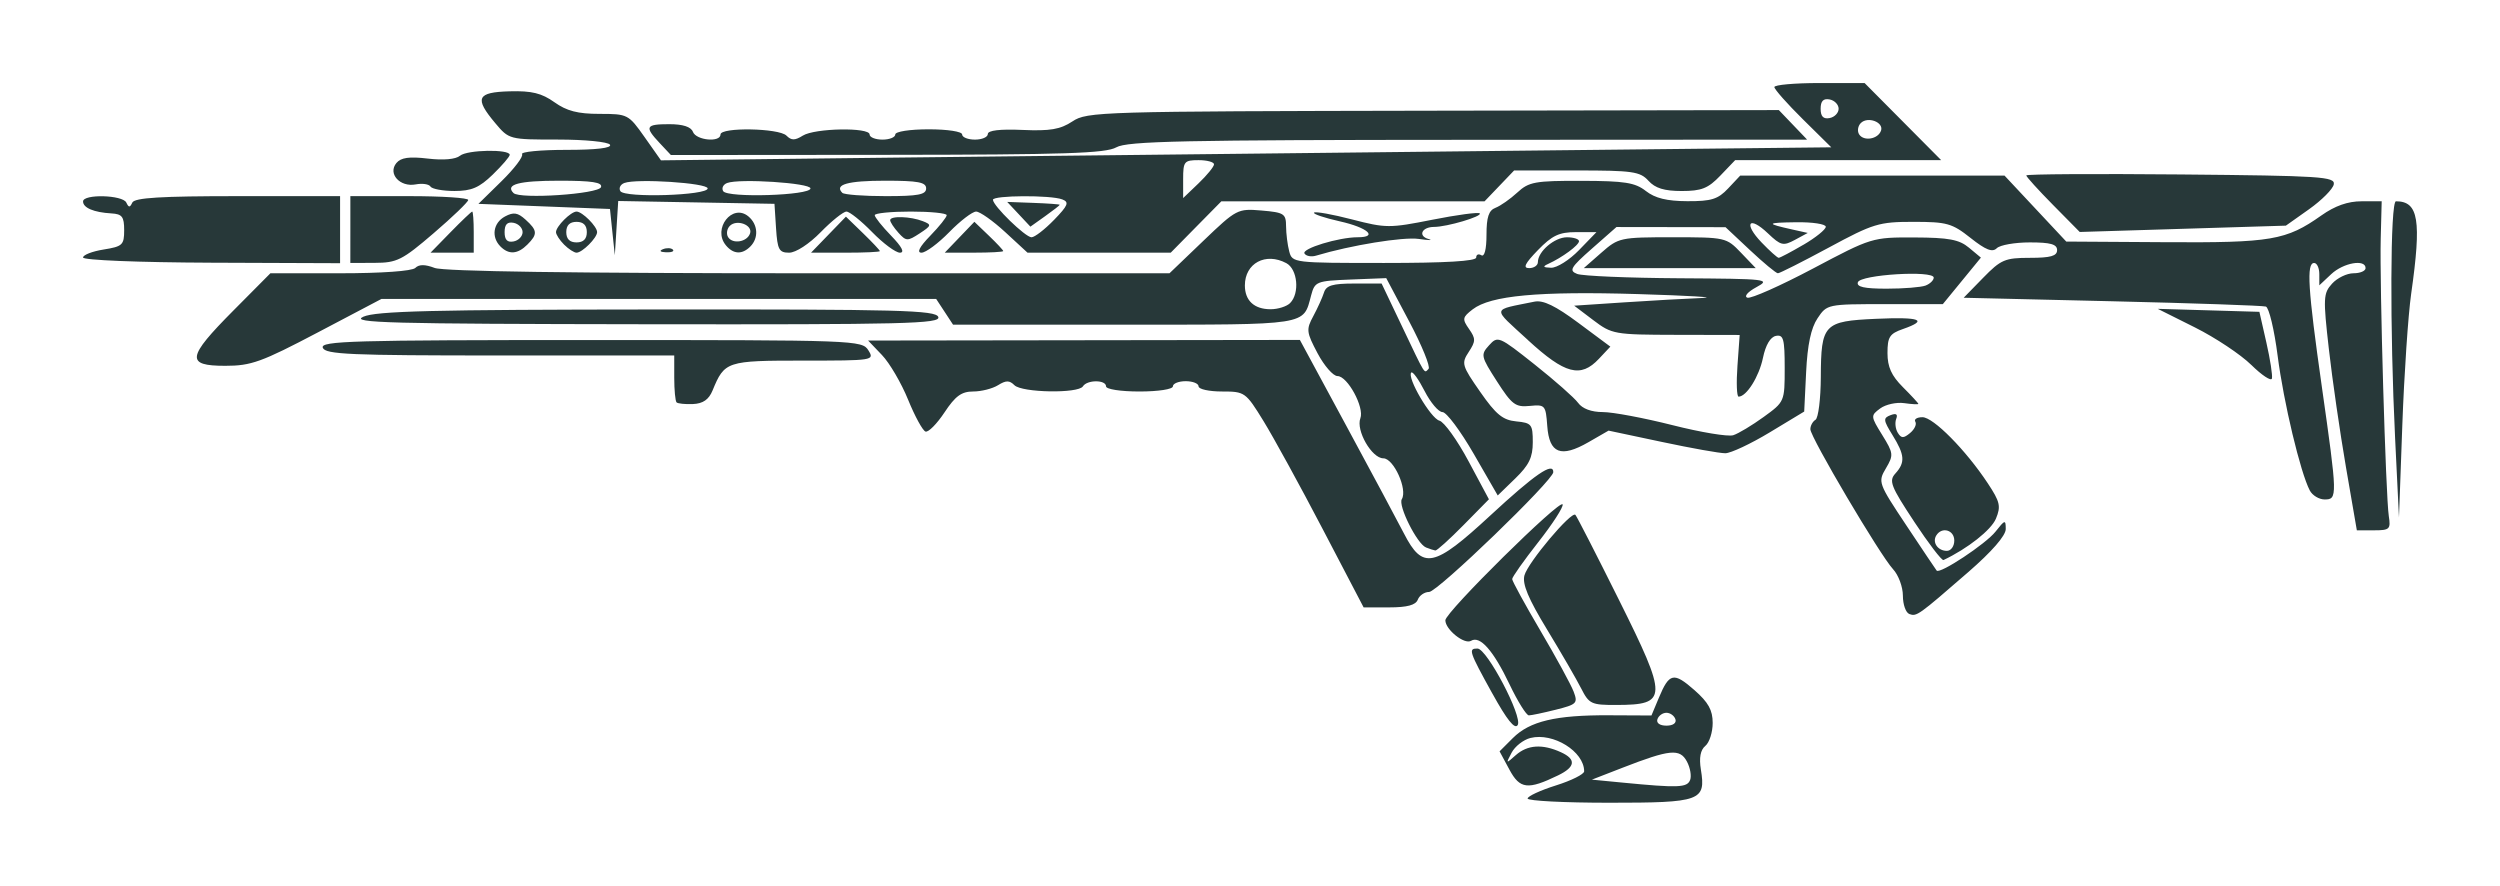<?xml version="1.0" encoding="UTF-8" standalone="no"?>
<svg
   xmlns:dc="http://purl.org/dc/elements/1.1/"
   xmlns:cc="http://creativecommons.org/ns#"
   xmlns:rdf="http://www.w3.org/1999/02/22-rdf-syntax-ns#"
   xmlns:svg="http://www.w3.org/2000/svg"
   xmlns="http://www.w3.org/2000/svg"
   xmlns:sodipodi="http://sodipodi.sourceforge.net/DTD/sodipodi-0.dtd"
   xmlns:inkscape="http://www.inkscape.org/namespaces/inkscape"
   width="361.254"
   height="128"
   viewBox="0 0 95.582 33.867"
   version="1.1"
   id="svg8"
   inkscape:version="1.0.1 (3bc2e813f5, 2020-09-07)"
   sodipodi:docname="R-301 Carbine.svg">
  <defs
     id="defs2" />
  <sodipodi:namedview
     id="base"
     pagecolor="#ffffff"
     bordercolor="#666666"
     borderopacity="1.0"
     inkscape:pageopacity="0.0"
     inkscape:pageshadow="2"
     inkscape:zoom="0.98994949"
     inkscape:cx="166.35432"
     inkscape:cy="101.10765"
     inkscape:document-units="mm"
     inkscape:current-layer="layer1"
     inkscape:document-rotation="0"
     showgrid="false"
     units="px"
     inkscape:window-width="1366"
     inkscape:window-height="705"
     inkscape:window-x="-8"
     inkscape:window-y="-8"
     inkscape:window-maximized="1" />
  <g
     inkscape:label="Layer 1"
     inkscape:groupmode="layer"
     id="layer1">
    <path
       style="fill:#273839;stroke-width:0.197;fill-opacity:1"
       d="m 58.405,30.531 c 0,-0.088 0.486,-0.314 1.081,-0.501 0.595,-0.187 1.081,-0.43 1.081,-0.54 0,-0.758 -1.184,-1.493 -2.054,-1.275 -0.269,0.068 -0.593,0.321 -0.72,0.563 -0.224,0.427 -0.219,0.43 0.157,0.096 0.452,-0.4 1.018,-0.438 1.729,-0.114 0.592,0.27 0.556,0.563 -0.109,0.885 -1.158,0.561 -1.459,0.526 -1.86,-0.219 l -0.377,-0.7 0.505,-0.505 c 0.648,-0.648 1.639,-0.884 3.672,-0.874 l 1.63,0.008 0.283,-0.677 c 0.399,-0.954 0.566,-0.99 1.358,-0.295 0.534,0.469 0.7,0.766 0.7,1.258 0,0.354 -0.126,0.748 -0.28,0.876 -0.189,0.157 -0.245,0.452 -0.171,0.907 0.194,1.197 5.9e-5,1.267 -3.503,1.267 -1.716,7e-6 -3.121,-0.072 -3.121,-0.161 z m 6.213,-0.708 c 0.059,-0.154 0.004,-0.473 -0.123,-0.709 -0.269,-0.502 -0.647,-0.466 -2.459,0.238 l -1.174,0.456 1.179,0.114 c 2.123,0.206 2.464,0.193 2.576,-0.099 z m -0.562,-2.325 c -0.045,-0.135 -0.2,-0.246 -0.344,-0.246 -0.144,0 -0.299,0.111 -0.344,0.246 -0.049,0.146 0.091,0.246 0.344,0.246 0.253,0 0.393,-0.1 0.344,-0.246 z m -7.002,-0.987 c -0.891,-1.613 -0.925,-1.717 -0.565,-1.715 0.362,0.002 1.732,2.609 1.537,2.925 -0.111,0.179 -0.41,-0.195 -0.971,-1.211 z m 0.661,-0.344 c -0.621,-1.3 -1.131,-1.877 -1.472,-1.667 -0.251,0.155 -0.983,-0.43 -0.983,-0.785 0,-0.309 4.405,-4.66 4.484,-4.429 0.034,0.099 -0.386,0.749 -0.934,1.446 -0.547,0.697 -0.995,1.33 -0.995,1.407 0,0.077 0.487,0.969 1.083,1.981 0.596,1.012 1.165,2.056 1.265,2.319 0.17,0.447 0.126,0.493 -0.679,0.695 -0.473,0.119 -0.938,0.217 -1.032,0.217 -0.094,0 -0.426,-0.532 -0.737,-1.183 z m 2.736,0.151 c -0.178,-0.351 -0.765,-1.366 -1.305,-2.254 -0.716,-1.177 -0.95,-1.737 -0.863,-2.064 0.132,-0.494 1.797,-2.472 1.949,-2.316 0.052,0.054 0.8,1.513 1.661,3.243 1.882,3.778 1.876,4.02 -0.092,4.026 -0.962,0.003 -1.047,-0.037 -1.35,-0.636 z m 12.548,-2.843 c -0.135,-0.049 -0.246,-0.363 -0.246,-0.699 0,-0.335 -0.169,-0.792 -0.377,-1.015 -0.499,-0.538 -3.161,-5.044 -3.161,-5.351 0,-0.132 0.088,-0.295 0.197,-0.361 0.108,-0.067 0.199,-0.802 0.203,-1.633 0.008,-2.027 0.113,-2.137 2.112,-2.227 1.694,-0.077 2.017,0.046 1.027,0.391 -0.509,0.177 -0.59,0.303 -0.59,0.919 0,0.53 0.151,0.864 0.59,1.303 0.324,0.324 0.59,0.612 0.59,0.639 0,0.027 -0.243,0.015 -0.541,-0.028 -0.297,-0.042 -0.71,0.049 -0.918,0.203 -0.369,0.274 -0.368,0.295 0.079,1.017 0.43,0.696 0.438,0.767 0.14,1.271 -0.31,0.524 -0.296,0.564 0.785,2.189 0.605,0.911 1.125,1.685 1.155,1.722 0.12,0.145 1.88,-1.02 2.249,-1.488 0.362,-0.46 0.392,-0.468 0.392,-0.099 0,0.251 -0.53,0.86 -1.425,1.638 -1.924,1.672 -1.979,1.712 -2.26,1.61 z M 50.569,20.226 c -0.861,-1.649 -1.879,-3.506 -2.262,-4.128 -0.682,-1.108 -0.714,-1.13 -1.589,-1.13 -0.491,0 -0.893,-0.088 -0.893,-0.197 0,-0.108 -0.221,-0.197 -0.491,-0.197 -0.27,0 -0.491,0.088 -0.491,0.197 0,0.111 -0.557,0.197 -1.278,0.197 -0.721,0 -1.278,-0.086 -1.278,-0.197 0,-0.256 -0.726,-0.256 -0.884,0 -0.174,0.281 -2.33,0.244 -2.619,-0.044 -0.19,-0.19 -0.322,-0.19 -0.626,0 -0.212,0.132 -0.64,0.241 -0.952,0.241 -0.444,0 -0.68,0.172 -1.095,0.799 -0.291,0.439 -0.617,0.769 -0.726,0.733 -0.108,-0.036 -0.408,-0.585 -0.666,-1.219 -0.258,-0.634 -0.707,-1.402 -0.999,-1.707 l -0.53,-0.554 8.254,-0.012 8.254,-0.012 1.781,3.295 c 0.98,1.812 1.97,3.661 2.2,4.109 0.716,1.393 1.142,1.304 3.295,-0.687 1.708,-1.58 2.413,-2.065 2.413,-1.662 0,0.31 -4.427,4.581 -4.748,4.581 -0.176,0 -0.371,0.133 -0.433,0.295 -0.08,0.207 -0.403,0.295 -1.092,0.295 h -0.979 z m 22.615,-0.282 c -0.895,-1.355 -0.974,-1.558 -0.719,-1.84 0.383,-0.423 0.362,-0.708 -0.109,-1.469 -0.355,-0.575 -0.363,-0.652 -0.076,-0.762 0.217,-0.083 0.287,-0.038 0.217,0.143 -0.056,0.146 -0.028,0.385 0.061,0.53 0.134,0.217 0.218,0.219 0.471,0.009 0.169,-0.14 0.259,-0.334 0.2,-0.43 -0.059,-0.096 0.063,-0.174 0.272,-0.174 0.416,0 1.656,1.254 2.498,2.527 0.468,0.708 0.508,0.879 0.311,1.353 -0.18,0.432 -1.082,1.144 -2.004,1.581 -0.064,0.03 -0.569,-0.63 -1.122,-1.467 z m 1.534,0.724 c 0,-0.407 -0.474,-0.542 -0.688,-0.197 -0.165,0.266 0.058,0.59 0.405,0.59 0.156,0 0.283,-0.177 0.283,-0.393 z m -20.201,0.261 c -0.339,-0.136 -1.072,-1.602 -0.922,-1.844 0.228,-0.369 -0.31,-1.562 -0.705,-1.562 -0.443,0 -1.057,-1.07 -0.879,-1.532 0.159,-0.415 -0.49,-1.613 -0.875,-1.613 -0.165,0 -0.507,-0.392 -0.761,-0.87 -0.429,-0.81 -0.441,-0.909 -0.162,-1.425 0.164,-0.305 0.347,-0.71 0.407,-0.899 0.085,-0.271 0.329,-0.344 1.155,-0.344 h 1.048 l 0.773,1.622 c 0.929,1.95 0.846,1.817 1.022,1.641 0.079,-0.079 -0.253,-0.892 -0.737,-1.807 l -0.881,-1.663 -1.362,0.054 c -1.31,0.052 -1.368,0.076 -1.51,0.607 -0.308,1.158 -0.05,1.118 -7.153,1.118 H 36.437 L 36.115,11.921 35.793,11.43 H 25.188 14.582 l -2.428,1.278 c -2.16,1.136 -2.551,1.278 -3.542,1.278 -1.518,0 -1.471,-0.319 0.306,-2.108 l 1.42,-1.43 h 2.668 c 1.58,0 2.751,-0.083 2.872,-0.204 0.141,-0.141 0.37,-0.141 0.74,0 0.352,0.134 5.276,0.204 14.315,0.204 H 44.713 L 46.007,9.208 c 1.269,-1.215 1.311,-1.237 2.227,-1.159 0.858,0.073 0.934,0.121 0.936,0.6 0.002,0.286 0.056,0.72 0.121,0.963 0.117,0.438 0.154,0.442 3.633,0.442 2.343,0 3.515,-0.069 3.515,-0.208 0,-0.114 0.088,-0.153 0.197,-0.087 0.12,0.074 0.197,-0.229 0.197,-0.781 0,-0.678 0.085,-0.935 0.344,-1.033 0.189,-0.072 0.564,-0.335 0.833,-0.583 0.444,-0.41 0.673,-0.452 2.457,-0.448 1.65,0.004 2.047,0.066 2.459,0.389 0.352,0.275 0.803,0.386 1.587,0.389 0.918,0.004 1.171,-0.075 1.558,-0.487 l 0.462,-0.491 h 5.053 5.053 l 1.18,1.261 1.18,1.261 3.77,0.024 c 4.071,0.026 4.639,-0.071 5.983,-1.022 0.522,-0.369 1.012,-0.542 1.537,-0.542 h 0.77 l -0.037,1.425 c -0.045,1.731 0.192,9.86 0.309,10.614 0.078,0.498 0.033,0.541 -0.569,0.541 h -0.653 l -0.415,-2.408 c -0.228,-1.324 -0.523,-3.356 -0.654,-4.516 -0.223,-1.961 -0.214,-2.136 0.121,-2.506 0.198,-0.219 0.568,-0.398 0.821,-0.398 0.254,0 0.461,-0.088 0.461,-0.197 0,-0.355 -0.85,-0.206 -1.314,0.231 l -0.455,0.427 v -0.427 c 0,-0.235 -0.088,-0.427 -0.197,-0.427 -0.301,0 -0.24,0.973 0.292,4.719 0.601,4.227 0.603,4.322 0.108,4.322 -0.212,0 -0.468,-0.155 -0.567,-0.344 -0.359,-0.683 -1.001,-3.374 -1.229,-5.149 -0.128,-0.997 -0.331,-1.844 -0.45,-1.882 -0.12,-0.038 -2.769,-0.129 -5.886,-0.203 l -5.668,-0.134 0.745,-0.763 c 0.68,-0.697 0.836,-0.763 1.786,-0.763 0.794,0 1.041,-0.07 1.041,-0.295 0,-0.225 -0.247,-0.295 -1.042,-0.295 -0.573,0 -1.142,0.1 -1.265,0.223 -0.166,0.166 -0.421,0.067 -1.001,-0.393 -0.708,-0.561 -0.904,-0.616 -2.188,-0.616 -1.317,0 -1.529,0.064 -3.232,0.983 -1.003,0.541 -1.879,0.983 -1.947,0.983 -0.068,0 -0.547,-0.397 -1.063,-0.881 l -0.939,-0.881 -2.085,-0.003 -2.085,-0.003 -0.936,0.824 c -0.819,0.721 -0.89,0.842 -0.568,0.969 0.203,0.08 1.96,0.154 3.906,0.166 3.383,0.021 3.512,0.036 2.948,0.341 -0.335,0.182 -0.483,0.355 -0.343,0.402 0.136,0.045 1.263,-0.456 2.505,-1.113 2.243,-1.188 2.268,-1.196 3.881,-1.19 1.313,0.005 1.71,0.08 2.082,0.389 l 0.459,0.382 -0.728,0.889 -0.728,0.889 h -2.214 c -2.197,0 -2.217,0.004 -2.576,0.541 -0.25,0.373 -0.385,1.009 -0.436,2.053 l -0.074,1.513 -1.318,0.796 c -0.725,0.438 -1.49,0.797 -1.699,0.798 -0.21,10e-4 -1.3,-0.193 -2.422,-0.432 l -2.041,-0.433 -0.768,0.442 c -1.057,0.608 -1.5,0.434 -1.576,-0.621 -0.058,-0.795 -0.083,-0.823 -0.671,-0.765 -0.544,0.054 -0.68,-0.048 -1.253,-0.94 -0.615,-0.958 -0.628,-1.017 -0.301,-1.378 0.333,-0.368 0.375,-0.351 1.744,0.735 0.772,0.612 1.518,1.271 1.66,1.465 0.163,0.224 0.509,0.353 0.947,0.353 0.38,0 1.576,0.225 2.659,0.499 1.083,0.275 2.129,0.448 2.325,0.386 0.196,-0.062 0.719,-0.376 1.162,-0.697 0.803,-0.581 0.806,-0.589 0.806,-1.875 0,-1.111 -0.047,-1.282 -0.335,-1.226 -0.212,0.041 -0.395,0.35 -0.496,0.84 -0.149,0.719 -0.629,1.483 -0.931,1.483 -0.071,0 -0.091,-0.531 -0.044,-1.179 l 0.085,-1.179 -2.431,-0.005 c -2.36,-0.005 -2.453,-0.022 -3.164,-0.56 l -0.733,-0.555 1.912,-0.127 c 1.052,-0.07 2.398,-0.145 2.993,-0.168 0.595,-0.023 -0.511,-0.089 -2.457,-0.148 -3.806,-0.115 -5.643,0.054 -6.328,0.583 -0.394,0.304 -0.407,0.369 -0.14,0.75 0.259,0.37 0.258,0.469 -0.011,0.879 -0.287,0.437 -0.263,0.52 0.44,1.528 0.603,0.865 0.862,1.077 1.376,1.127 0.589,0.057 0.633,0.112 0.633,0.797 0,0.578 -0.143,0.874 -0.67,1.385 l -0.67,0.65 -0.919,-1.594 c -0.506,-0.877 -1.042,-1.594 -1.193,-1.594 -0.15,0 -0.458,-0.362 -0.684,-0.805 -0.226,-0.443 -0.455,-0.761 -0.509,-0.707 -0.179,0.179 0.74,1.752 1.075,1.84 0.181,0.047 0.681,0.743 1.111,1.546 l 0.782,1.46 -0.972,0.987 c -0.534,0.543 -1.019,0.98 -1.077,0.971 -0.058,-0.009 -0.219,-0.061 -0.357,-0.116 z m -5.193,-9.342 c 0.374,-0.374 0.287,-1.296 -0.144,-1.526 -0.792,-0.424 -1.585,0.003 -1.585,0.852 0,0.58 0.356,0.91 0.983,0.91 0.281,0 0.617,-0.106 0.747,-0.236 z m 24.297,-0.67 c 0.171,-0.066 0.311,-0.202 0.311,-0.303 0,-0.286 -2.803,-0.115 -2.9,0.177 -0.059,0.178 0.242,0.246 1.098,0.246 0.649,0 1.319,-0.054 1.49,-0.119 z M 58.798,10.021 c 0,-0.406 0.636,-0.949 1.111,-0.949 0.253,0 0.461,0.067 0.461,0.149 0,0.152 -0.644,0.626 -1.179,0.869 -0.222,0.101 -0.196,0.137 0.109,0.147 0.222,0.008 0.704,-0.296 1.07,-0.674 L 61.037,8.875 h -0.786 c -0.64,0 -0.91,0.128 -1.453,0.688 -0.5,0.516 -0.583,0.688 -0.333,0.688 0.183,0 0.333,-0.104 0.333,-0.23 z M 68.952,9.358 c 0.469,-0.275 0.853,-0.584 0.853,-0.688 0,-0.104 -0.509,-0.181 -1.13,-0.173 -1.157,0.016 -1.174,0.049 -0.148,0.278 l 0.589,0.131 -0.491,0.265 c -0.447,0.241 -0.54,0.219 -1.03,-0.247 -0.732,-0.697 -0.95,-0.39 -0.246,0.345 0.31,0.323 0.605,0.588 0.656,0.588 0.051,0 0.477,-0.225 0.946,-0.5 z m 22.62,7.397 c -0.204,-4.183 -0.186,-9.059 0.033,-9.059 0.864,0 0.982,0.718 0.581,3.538 -0.115,0.811 -0.267,3.066 -0.338,5.012 l -0.128,3.538 z M 25.867,15.384 c -0.049,-0.049 -0.089,-0.472 -0.089,-0.941 v -0.852 h -6.662 c -5.74,0 -6.677,-0.041 -6.775,-0.295 -0.1,-0.26 1.119,-0.295 10.25,-0.295 10.151,0 10.369,0.008 10.609,0.393 0.241,0.386 0.196,0.393 -2.484,0.393 -2.941,0 -3.012,0.023 -3.473,1.142 -0.144,0.349 -0.365,0.502 -0.747,0.519 -0.298,0.013 -0.582,-0.016 -0.631,-0.065 z M 86.073,13.952 C 85.67,13.555 84.701,12.91 83.919,12.519 l -1.422,-0.711 1.943,0.057 1.943,0.057 0.267,1.175 c 0.147,0.646 0.242,1.266 0.212,1.376 -0.03,0.11 -0.385,-0.124 -0.788,-0.521 z M 58.422,13.005 c -1.395,-1.282 -1.42,-1.131 0.246,-1.472 0.331,-0.068 0.802,0.16 1.68,0.813 l 1.22,0.907 -0.437,0.465 c -0.699,0.744 -1.296,0.587 -2.71,-0.712 z M 13.887,12.111 c 0.476,-0.218 2.639,-0.272 11.231,-0.279 9.283,-0.008 10.656,0.029 10.755,0.286 0.1,0.26 -1.224,0.293 -11.231,0.279 -9.784,-0.014 -11.263,-0.053 -10.755,-0.286 z M 61.225,9.661 c 0.654,-0.575 0.724,-0.59 2.722,-0.59 2.021,0 2.058,0.008 2.615,0.59 l 0.565,0.59 H 63.84 60.553 Z M 3.175,9.845 C 3.175,9.746 3.529,9.609 3.961,9.54 4.684,9.424 4.747,9.365 4.747,8.801 4.747,8.284 4.669,8.182 4.255,8.159 3.587,8.12 3.175,7.946 3.175,7.702 c 0,-0.291 1.517,-0.251 1.654,0.043 0.092,0.197 0.138,0.197 0.229,0 C 5.145,7.56 6.148,7.499 9.088,7.499 H 13.002 V 8.781 10.063 L 8.089,10.044 C 5.278,10.032 3.175,9.947 3.175,9.845 Z M 13.395,8.777 V 7.499 h 2.26 c 1.243,0 2.254,0.066 2.247,0.147 -0.007,0.081 -0.604,0.654 -1.327,1.274 -1.196,1.026 -1.397,1.127 -2.247,1.13 l -0.934,0.004 z M 49.874,9.692 C 49.759,9.505 51.182,9.071 51.908,9.071 c 0.797,0 0.384,-0.369 -0.678,-0.607 -0.595,-0.133 -1.041,-0.284 -0.99,-0.335 0.051,-0.051 0.704,0.066 1.451,0.26 1.297,0.336 1.437,0.337 3.072,0.012 0.942,-0.187 1.758,-0.296 1.811,-0.243 0.113,0.113 -1.249,0.517 -1.746,0.518 -0.47,0.002 -0.626,0.345 -0.211,0.463 0.191,0.054 0.021,0.053 -0.376,-0.004 C 53.642,9.051 51.652,9.374 50.314,9.775 50.134,9.829 49.936,9.792 49.874,9.692 Z M 17.228,8.875 c 0.422,-0.432 0.794,-0.786 0.826,-0.786 0.032,0 0.058,0.354 0.058,0.786 V 9.661 h -0.826 -0.826 z m 1.907,0.55 C 18.772,9.063 18.854,8.52 19.308,8.276 c 0.327,-0.175 0.486,-0.15 0.786,0.122 0.457,0.414 0.467,0.555 0.068,0.954 -0.369,0.369 -0.707,0.393 -1.028,0.073 z m 0.845,-0.55 c 0,-0.159 -0.155,-0.319 -0.344,-0.356 -0.241,-0.046 -0.344,0.06 -0.344,0.356 0,0.296 0.103,0.402 0.344,0.356 0.189,-0.036 0.344,-0.196 0.344,-0.356 z m 1.586,0.477 c -0.17,-0.17 -0.309,-0.385 -0.309,-0.477 0,-0.218 0.568,-0.786 0.786,-0.786 0.218,0 0.786,0.568 0.786,0.786 0,0.218 -0.568,0.786 -0.786,0.786 -0.093,0 -0.307,-0.139 -0.477,-0.309 z m 0.87,-0.477 c 0,-0.262 -0.131,-0.393 -0.393,-0.393 -0.262,0 -0.393,0.131 -0.393,0.393 0,0.262 0.131,0.393 0.393,0.393 0.262,0 0.393,-0.131 0.393,-0.393 z m 0.977,0 L 23.321,7.99 20.806,7.892 18.291,7.794 19.176,6.926 c 0.487,-0.477 0.84,-0.942 0.784,-1.032 -0.056,-0.09 0.705,-0.164 1.691,-0.164 1.145,0 1.748,-0.071 1.671,-0.197 -0.067,-0.109 -0.956,-0.197 -1.99,-0.197 -1.859,0 -1.871,-0.003 -2.396,-0.627 -0.808,-0.961 -0.707,-1.184 0.553,-1.218 0.84,-0.023 1.22,0.07 1.707,0.417 0.471,0.336 0.897,0.446 1.724,0.446 1.079,0 1.109,0.016 1.724,0.888 l 0.626,0.888 8.853,-0.103 C 38.992,5.971 49.06,5.859 56.495,5.779 L 70.015,5.632 68.927,4.558 C 68.329,3.967 67.839,3.414 67.839,3.329 67.839,3.244 68.615,3.175 69.564,3.175 h 1.725 l 1.464,1.474 1.464,1.474 H 70.279 66.34 l -0.565,0.59 c -0.469,0.49 -0.72,0.59 -1.48,0.59 -0.666,0 -1.012,-0.107 -1.271,-0.393 -0.319,-0.352 -0.605,-0.393 -2.745,-0.393 h -2.39 l -0.565,0.59 -0.565,0.59 h -5.032 -5.032 L 45.728,8.678 44.76,9.661 H 42.023 39.285 L 38.433,8.875 C 37.963,8.442 37.463,8.089 37.32,8.089 c -0.143,0 -0.605,0.354 -1.027,0.786 -0.422,0.432 -0.9,0.786 -1.061,0.786 -0.193,0 -0.078,-0.223 0.335,-0.648 0.346,-0.356 0.628,-0.71 0.628,-0.786 0,-0.076 -0.619,-0.138 -1.376,-0.138 -0.757,0 -1.376,0.062 -1.376,0.138 0,0.076 0.283,0.43 0.628,0.786 0.412,0.425 0.527,0.648 0.335,0.648 -0.161,0 -0.639,-0.354 -1.061,-0.786 -0.422,-0.432 -0.864,-0.786 -0.983,-0.786 -0.118,0 -0.561,0.354 -0.983,0.786 -0.445,0.455 -0.953,0.786 -1.208,0.786 -0.386,0 -0.448,-0.115 -0.501,-0.934 l -0.06,-0.934 -2.987,-0.054 -2.987,-0.054 -0.065,1.037 -0.065,1.037 z M 40.297,8.41 c 0.54,-0.557 0.59,-0.681 0.317,-0.786 -0.442,-0.17 -2.651,-0.158 -2.651,0.014 0,0.228 1.24,1.434 1.474,1.434 0.12,0 0.506,-0.298 0.859,-0.662 z m -1.345,-0.217 -0.444,-0.473 1.004,0.037 c 0.552,0.02 1.005,0.053 1.005,0.073 8.29e-4,0.02 -0.251,0.216 -0.56,0.436 l -0.562,0.4 z M 22.978,7.155 c 0.061,-0.184 -0.341,-0.246 -1.594,-0.246 -1.552,0 -2.081,0.142 -1.752,0.471 0.243,0.243 3.258,0.039 3.346,-0.226 z m 4.078,0.049 c 0,-0.209 -2.722,-0.386 -3.188,-0.207 -0.152,0.058 -0.219,0.199 -0.149,0.312 0.164,0.265 3.337,0.165 3.337,-0.105 z m 3.931,0 c 0,-0.209 -2.722,-0.386 -3.188,-0.207 -0.152,0.058 -0.219,0.199 -0.149,0.312 0.164,0.265 3.337,0.165 3.337,-0.105 z m 4.422,0 c 0,-0.237 -0.304,-0.295 -1.561,-0.295 -1.439,0 -1.961,0.147 -1.644,0.464 0.069,0.069 0.819,0.126 1.665,0.126 1.238,0 1.54,-0.058 1.54,-0.295 z M 46.415,6.283 c 0,-0.088 -0.265,-0.16 -0.59,-0.16 -0.549,0 -0.59,0.051 -0.59,0.725 v 0.725 l 0.59,-0.565 c 0.324,-0.311 0.59,-0.637 0.59,-0.725 z M 71.918,4.993 C 72.025,4.67 71.409,4.44 71.145,4.704 c -0.113,0.113 -0.143,0.307 -0.067,0.43 0.174,0.281 0.73,0.188 0.839,-0.141 z M 70.296,4.158 c 0,-0.159 -0.155,-0.319 -0.344,-0.356 -0.241,-0.046 -0.344,0.06 -0.344,0.356 0,0.296 0.103,0.402 0.344,0.356 0.189,-0.036 0.344,-0.196 0.344,-0.356 z M 25.348,9.527 c 0.142,-0.057 0.311,-0.05 0.377,0.016 0.065,0.065 -0.051,0.112 -0.258,0.103 -0.229,-0.009 -0.276,-0.056 -0.119,-0.119 z M 27.751,9.376 c -0.52,-0.627 0.247,-1.613 0.86,-1.104 0.37,0.307 0.404,0.825 0.075,1.154 -0.315,0.315 -0.648,0.298 -0.936,-0.05 z m 0.926,-0.452 c 0.107,-0.323 -0.508,-0.553 -0.773,-0.289 -0.113,0.113 -0.143,0.307 -0.067,0.43 0.174,0.281 0.73,0.188 0.839,-0.141 z m 2.998,0.048 0.667,-0.689 0.649,0.629 c 0.357,0.346 0.649,0.656 0.649,0.689 0,0.033 -0.592,0.06 -1.316,0.06 H 31.008 Z m 5.012,0.098 0.566,-0.59 0.552,0.529 c 0.304,0.291 0.552,0.557 0.552,0.59 0,0.034 -0.503,0.061 -1.118,0.061 H 36.121 Z M 34.35,8.899 C 34.175,8.706 34.033,8.49 34.033,8.417 c 0,-0.171 0.779,-0.146 1.252,0.04 0.34,0.134 0.331,0.169 -0.126,0.468 -0.461,0.302 -0.514,0.301 -0.81,-0.026 z M 78.491,7.833 c -0.562,-0.569 -1.021,-1.076 -1.021,-1.126 -6.2e-5,-0.051 2.659,-0.067 5.91,-0.037 5.373,0.05 5.904,0.084 5.847,0.38 -0.034,0.179 -0.461,0.606 -0.947,0.951 l -0.884,0.626 -3.941,0.121 -3.941,0.121 z M 16.458,7.132 C 16.4,7.039 16.147,7.002 15.894,7.05 15.292,7.165 14.817,6.64 15.155,6.233 15.329,6.024 15.645,5.979 16.355,6.063 c 0.596,0.071 1.067,0.029 1.233,-0.109 0.277,-0.23 1.9,-0.258 1.9,-0.034 0,0.069 -0.292,0.408 -0.648,0.754 -0.517,0.501 -0.813,0.628 -1.463,0.628 -0.448,0 -0.862,-0.077 -0.92,-0.17 z M 25.223,5.472 c -0.592,-0.63 -0.544,-0.724 0.365,-0.724 0.523,0 0.831,0.1 0.905,0.295 0.125,0.325 1.054,0.412 1.054,0.098 0,-0.283 2.232,-0.244 2.521,0.044 0.19,0.19 0.322,0.19 0.626,0 0.461,-0.288 2.553,-0.324 2.553,-0.044 0,0.108 0.221,0.197 0.491,0.197 0.27,0 0.491,-0.088 0.491,-0.197 0,-0.111 0.557,-0.197 1.278,-0.197 0.721,0 1.278,0.086 1.278,0.197 0,0.108 0.221,0.197 0.491,0.197 0.27,0 0.491,-0.096 0.491,-0.214 0,-0.139 0.465,-0.194 1.327,-0.156 1.056,0.046 1.445,-0.02 1.908,-0.326 0.561,-0.372 1.027,-0.386 13.794,-0.409 l 13.214,-0.024 0.541,0.565 0.541,0.565 -12.96,0.007 C 45.268,5.35 43.093,5.396 42.681,5.632 42.277,5.863 40.719,5.914 33.92,5.92 L 25.65,5.927 Z"
       id="path877" />
  </g>
</svg>
